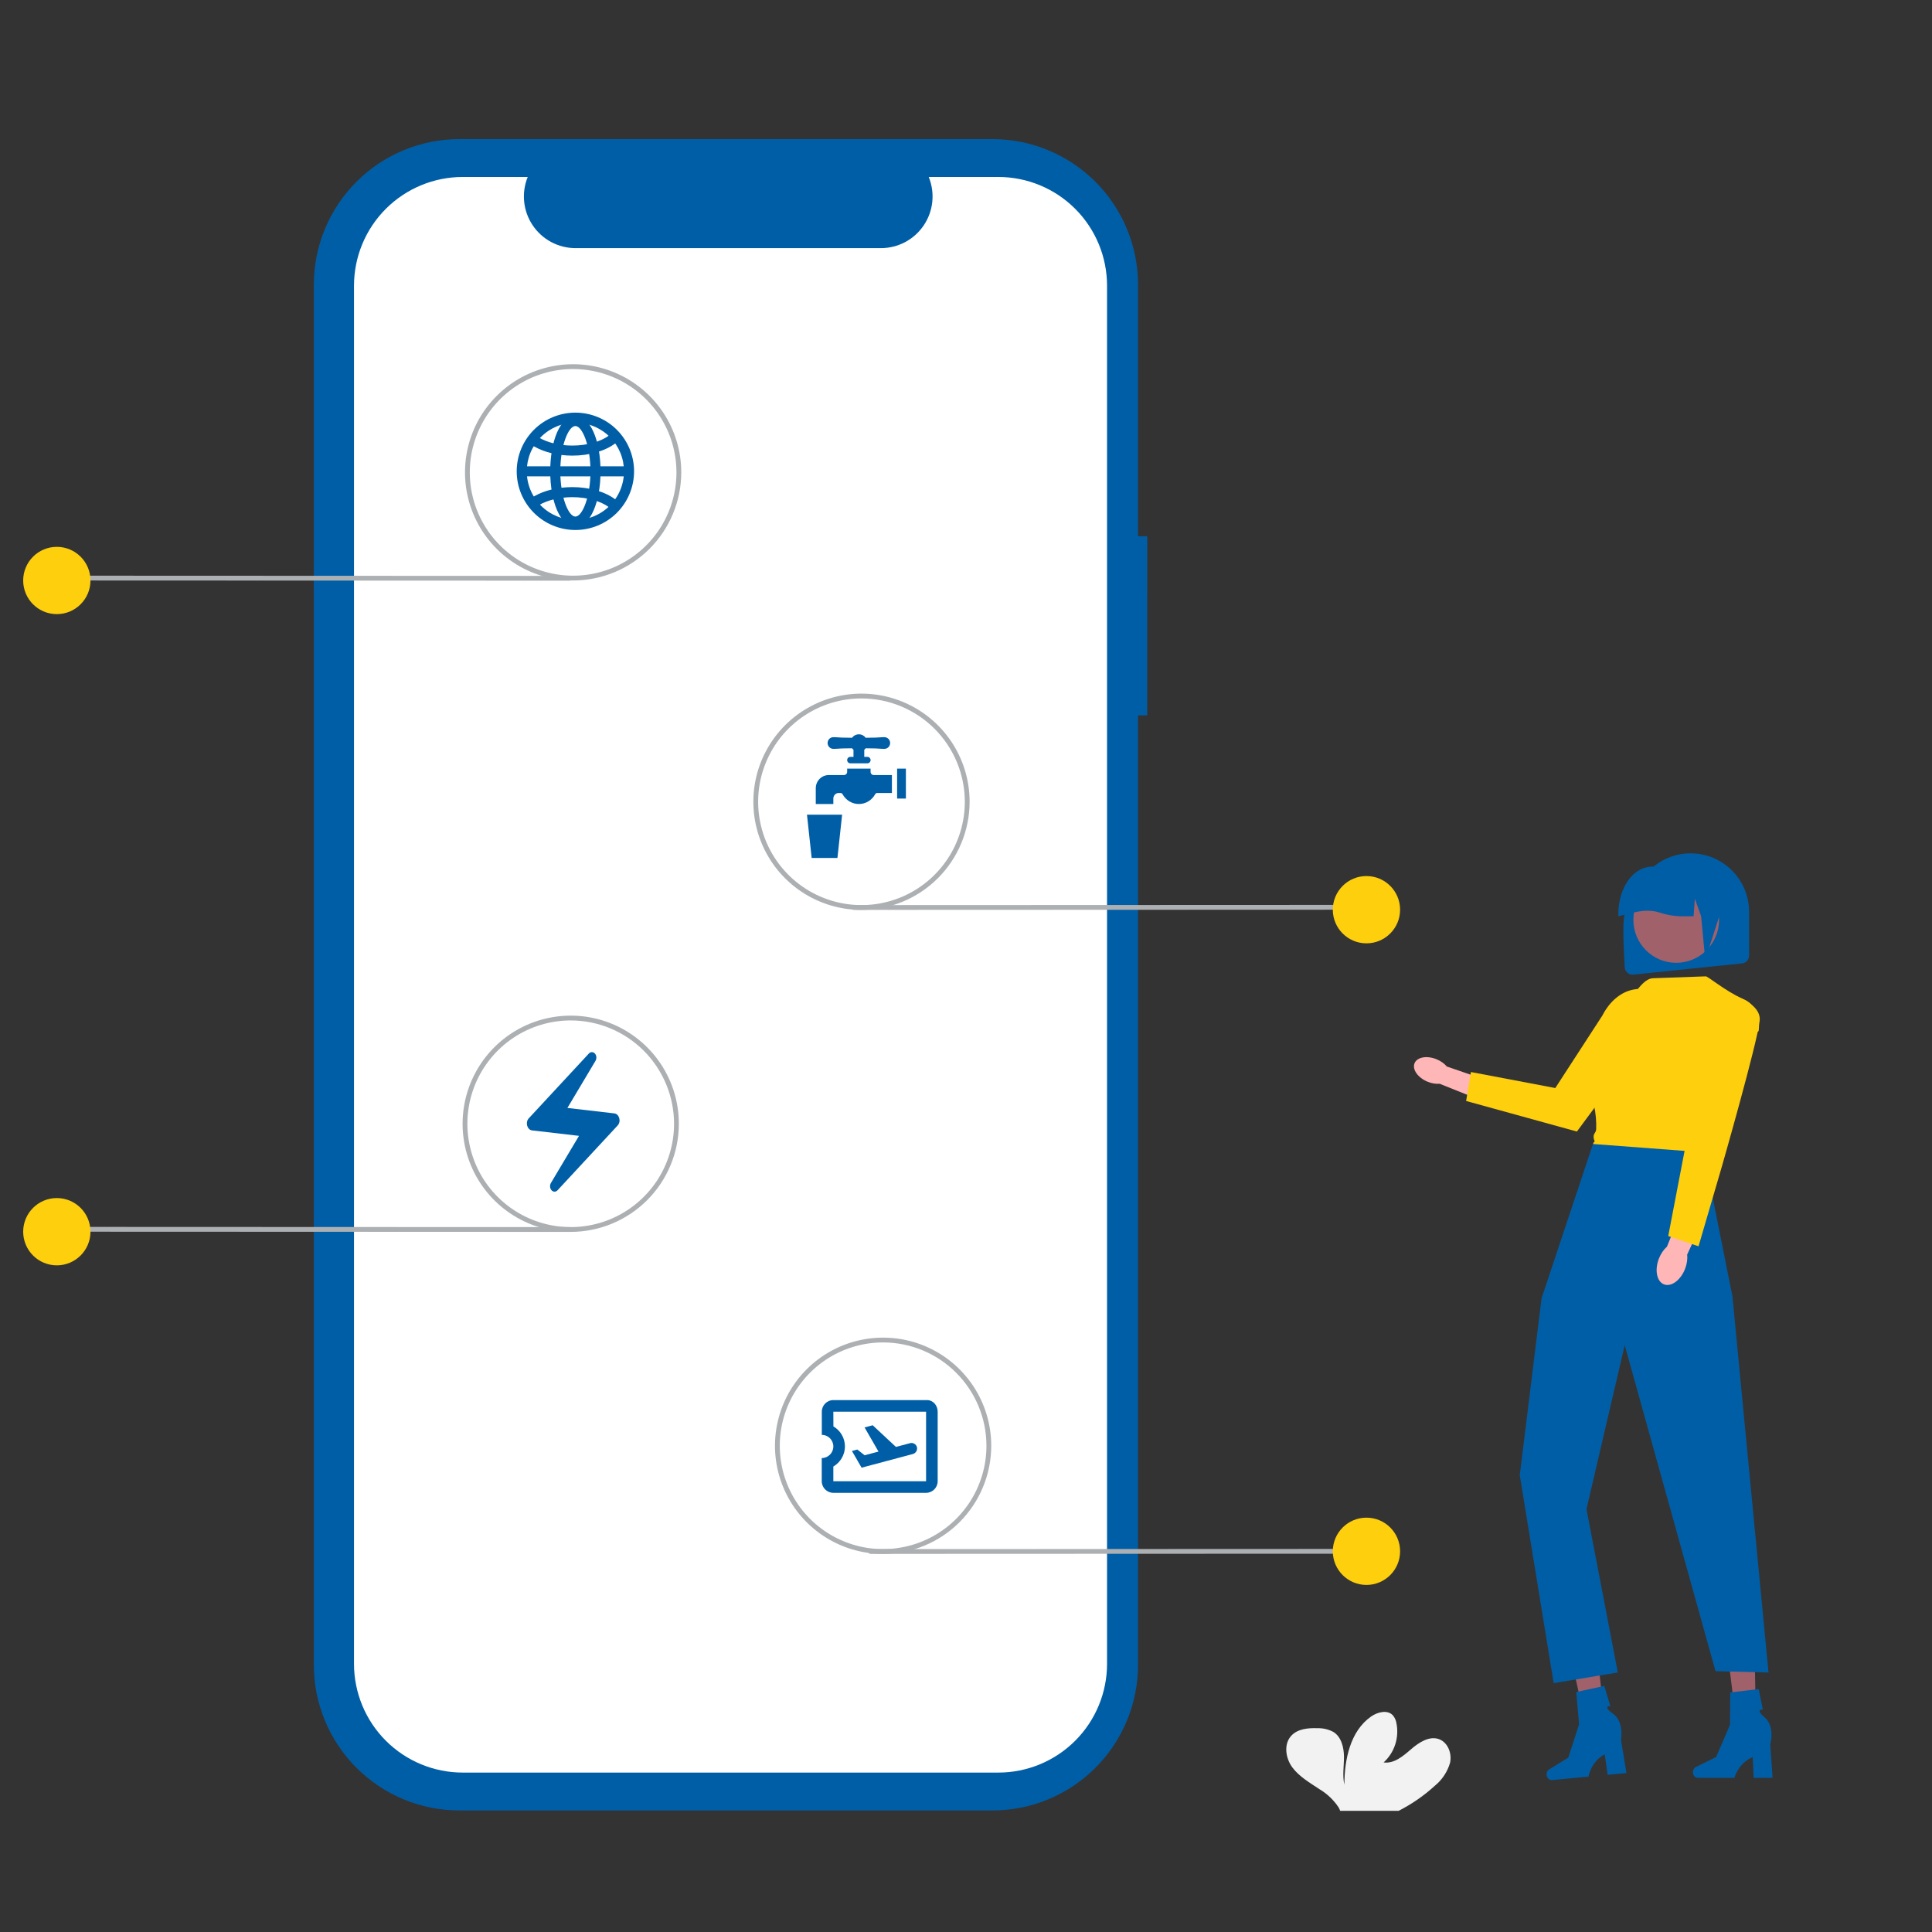 <svg width="250" height="250" viewBox="0 0 250 250" fill="none" xmlns="http://www.w3.org/2000/svg">
<rect x="0" y="0" width="250" height="250" fill="#333333" stroke="none"/>
<g clip-path="url(#clip0_148_323)">
<path d="M148.45 69.394H147.261V36.841C147.261 31.844 145.276 27.052 141.743 23.518C138.209 19.985 133.417 18 128.42 18H59.451C56.976 18 54.526 18.487 52.24 19.434C49.954 20.381 47.877 21.769 46.128 23.518C44.378 25.268 42.99 27.345 42.044 29.631C41.097 31.917 40.609 34.367 40.609 36.841V215.431C40.609 220.428 42.594 225.22 46.128 228.754C49.661 232.287 54.453 234.272 59.451 234.272H128.42C133.417 234.272 138.209 232.287 141.743 228.753C145.276 225.22 147.261 220.428 147.261 215.431V92.566H148.449L148.45 69.394Z" fill="#005EA6"/>
<path d="M129.18 22.9H120.178C120.592 23.915 120.75 25.016 120.638 26.107C120.527 27.198 120.148 28.244 119.537 29.154C118.925 30.064 118.099 30.809 117.132 31.325C116.164 31.84 115.085 32.109 113.988 32.109H74.477C73.38 32.109 72.301 31.84 71.333 31.324C70.366 30.809 69.54 30.063 68.929 29.153C68.317 28.244 67.939 27.197 67.827 26.107C67.715 25.016 67.873 23.915 68.287 22.9H59.879C56.147 22.9 52.568 24.383 49.929 27.021C47.291 29.66 45.808 33.239 45.808 36.971V215.301C45.808 219.032 47.291 222.611 49.929 225.25C52.568 227.889 56.147 229.371 59.879 229.371H129.18C132.912 229.371 136.491 227.889 139.13 225.25C141.768 222.611 143.251 219.032 143.251 215.301V36.97C143.251 33.239 141.768 29.66 139.13 27.021C136.491 24.382 132.912 22.9 129.18 22.9Z" fill="white"/>
<path d="M177.684 201.048L112.652 201.074C112.57 201.074 112.491 201.041 112.433 200.983C112.374 200.924 112.342 200.845 112.342 200.763C112.342 200.68 112.374 200.601 112.433 200.543C112.491 200.485 112.57 200.452 112.652 200.452L177.684 200.426C177.766 200.426 177.846 200.459 177.904 200.517C177.962 200.576 177.995 200.655 177.995 200.737C177.995 200.82 177.962 200.899 177.904 200.957C177.846 201.015 177.766 201.048 177.684 201.048Z" fill="#ADB0B3"/>
<path d="M176.818 205.09C179.223 205.09 181.172 203.141 181.172 200.737C181.172 198.333 179.223 196.384 176.818 196.384C174.414 196.384 172.465 198.333 172.465 200.737C172.465 203.141 174.414 205.09 176.818 205.09Z" fill="#FECF0D"/>
<path d="M176.129 117.715L110.476 117.74C110.393 117.74 110.314 117.708 110.256 117.649C110.198 117.591 110.165 117.512 110.165 117.43C110.165 117.347 110.198 117.268 110.256 117.21C110.314 117.151 110.393 117.119 110.476 117.119L176.129 117.093C176.212 117.093 176.291 117.126 176.349 117.184C176.407 117.242 176.44 117.321 176.44 117.404C176.44 117.486 176.407 117.565 176.349 117.624C176.291 117.682 176.212 117.715 176.129 117.715Z" fill="#ADB0B3"/>
<path d="M176.818 122.068C179.223 122.068 181.172 120.119 181.172 117.715C181.172 115.31 179.223 113.361 176.818 113.361C174.414 113.361 172.465 115.31 172.465 117.715C172.465 120.119 174.414 122.068 176.818 122.068Z" fill="#FECF0D"/>
<path d="M8.042 75.115L73.696 75.141C73.778 75.141 73.857 75.108 73.916 75.05C73.974 74.992 74.007 74.912 74.007 74.83C74.007 74.748 73.974 74.668 73.916 74.61C73.857 74.552 73.778 74.519 73.696 74.519L8.042 74.493C7.96 74.493 7.881 74.526 7.823 74.584C7.764 74.643 7.731 74.722 7.731 74.804C7.731 74.887 7.764 74.966 7.823 75.024C7.881 75.082 7.96 75.115 8.042 75.115Z" fill="#ADB0B3"/>
<path d="M7.353 79.468C9.757 79.468 11.707 77.519 11.707 75.115C11.707 72.711 9.757 70.762 7.353 70.762C4.949 70.762 3 72.711 3 75.115C3 77.519 4.949 79.468 7.353 79.468Z" fill="#FECF0D"/>
<path d="M8.042 159.381L73.696 159.407C73.778 159.407 73.857 159.374 73.916 159.316C73.974 159.258 74.007 159.179 74.007 159.096C74.007 159.014 73.974 158.935 73.916 158.876C73.857 158.818 73.778 158.785 73.696 158.785L8.042 158.76C7.96 158.76 7.881 158.792 7.823 158.851C7.764 158.909 7.731 158.988 7.731 159.07C7.731 159.153 7.764 159.232 7.823 159.29C7.881 159.349 7.96 159.381 8.042 159.381Z" fill="#ADB0B3"/>
<path d="M7.353 163.735C9.757 163.735 11.707 161.786 11.707 159.381C11.707 156.977 9.757 155.028 7.353 155.028C4.949 155.028 3 156.977 3 159.381C3 161.786 4.949 163.735 7.353 163.735Z" fill="#FECF0D"/>
<path d="M114.275 201.074C111.507 201.074 108.802 200.253 106.501 198.716C104.2 197.178 102.406 194.993 101.347 192.436C100.288 189.879 100.011 187.066 100.551 184.351C101.091 181.637 102.423 179.144 104.38 177.187C106.337 175.23 108.83 173.898 111.545 173.358C114.259 172.818 117.072 173.095 119.629 174.154C122.186 175.213 124.371 177.006 125.909 179.307C127.446 181.609 128.267 184.314 128.267 187.081C128.263 190.791 126.787 194.348 124.164 196.971C121.541 199.594 117.984 201.07 114.275 201.074ZM114.275 173.711C111.63 173.711 109.045 174.495 106.846 175.964C104.647 177.433 102.934 179.521 101.922 181.965C100.91 184.408 100.645 187.096 101.161 189.69C101.677 192.283 102.95 194.666 104.82 196.536C106.69 198.406 109.072 199.679 111.666 200.195C114.26 200.711 116.948 200.446 119.391 199.434C121.834 198.422 123.923 196.708 125.392 194.51C126.861 192.311 127.645 189.726 127.645 187.081C127.641 183.536 126.231 180.138 123.725 177.631C121.218 175.125 117.819 173.715 114.275 173.711Z" fill="#ADB0B3"/>
<path d="M73.852 159.407C71.084 159.407 68.379 158.586 66.078 157.049C63.777 155.511 61.983 153.326 60.924 150.769C59.865 148.213 59.588 145.399 60.128 142.685C60.668 139.971 62.001 137.477 63.958 135.52C65.914 133.563 68.408 132.231 71.122 131.691C73.836 131.151 76.65 131.428 79.206 132.487C81.763 133.546 83.948 135.34 85.486 137.641C87.024 139.942 87.844 142.647 87.844 145.415C87.84 149.124 86.364 152.681 83.741 155.304C81.118 157.927 77.561 159.403 73.852 159.407ZM73.852 132.044C71.207 132.044 68.622 132.828 66.423 134.297C64.225 135.766 62.511 137.855 61.499 140.298C60.487 142.741 60.222 145.429 60.738 148.023C61.254 150.617 62.527 152.999 64.397 154.869C66.267 156.739 68.65 158.012 71.243 158.528C73.837 159.044 76.525 158.779 78.968 157.767C81.412 156.755 83.5 155.042 84.969 152.843C86.438 150.644 87.222 148.059 87.222 145.415C87.218 141.87 85.808 138.471 83.302 135.965C80.795 133.458 77.397 132.048 73.852 132.044Z" fill="#ADB0B3"/>
<path d="M111.476 117.741C108.708 117.741 106.003 116.92 103.702 115.382C101.401 113.845 99.608 111.659 98.549 109.103C97.49 106.546 97.212 103.732 97.752 101.018C98.292 98.304 99.625 95.811 101.582 93.854C103.539 91.897 106.032 90.564 108.746 90.024C111.46 89.484 114.274 89.761 116.831 90.821C119.387 91.88 121.573 93.673 123.11 95.974C124.648 98.275 125.468 100.981 125.468 103.748C125.464 107.458 123.989 111.014 121.366 113.638C118.742 116.261 115.186 117.736 111.476 117.741ZM111.476 90.377C108.831 90.377 106.246 91.162 104.048 92.631C101.849 94.1 100.135 96.188 99.123 98.631C98.111 101.074 97.846 103.763 98.362 106.356C98.878 108.95 100.152 111.333 102.021 113.202C103.891 115.072 106.274 116.346 108.867 116.862C111.461 117.378 114.149 117.113 116.593 116.101C119.036 115.089 121.124 113.375 122.593 111.176C124.062 108.978 124.847 106.392 124.847 103.748C124.843 100.203 123.433 96.805 120.926 94.298C118.419 91.791 115.021 90.381 111.476 90.377Z" fill="#ADB0B3"/>
<path d="M74.162 75.115C71.395 75.115 68.69 74.295 66.389 72.757C64.088 71.219 62.294 69.034 61.235 66.477C60.176 63.921 59.899 61.107 60.439 58.393C60.979 55.679 62.311 53.185 64.268 51.228C66.225 49.272 68.718 47.939 71.433 47.399C74.147 46.859 76.96 47.136 79.517 48.195C82.074 49.254 84.259 51.048 85.797 53.349C87.334 55.65 88.155 58.355 88.155 61.123C88.151 64.832 86.675 68.389 84.052 71.012C81.429 73.635 77.872 75.111 74.162 75.115ZM74.162 47.752C71.518 47.752 68.933 48.536 66.734 50.005C64.535 51.475 62.822 53.563 61.81 56.006C60.798 58.449 60.533 61.138 61.049 63.731C61.565 66.325 62.838 68.707 64.708 70.577C66.578 72.447 68.96 73.721 71.554 74.236C74.148 74.752 76.836 74.487 79.279 73.475C81.722 72.463 83.811 70.75 85.28 68.551C86.749 66.352 87.533 63.767 87.533 61.123C87.529 57.578 86.119 54.179 83.612 51.673C81.106 49.166 77.707 47.756 74.162 47.752Z" fill="#ADB0B3"/>
<path d="M185.655 231.087C186.604 230.318 187.296 229.277 187.638 228.103C187.891 226.916 187.385 225.522 186.254 225.063C184.984 224.572 183.626 225.455 182.599 226.343C181.572 227.231 180.389 228.248 179.042 228.057C179.732 227.428 180.248 226.631 180.538 225.743C180.828 224.856 180.884 223.908 180.699 222.992C180.643 222.612 180.483 222.254 180.235 221.96C179.532 221.206 178.252 221.531 177.405 222.125C174.721 224.015 173.972 227.659 173.962 230.943C173.688 229.755 173.916 228.522 173.91 227.329C173.905 226.136 173.57 224.748 172.547 224.118C171.914 223.777 171.202 223.608 170.482 223.628C169.274 223.586 167.932 223.705 167.106 224.588C166.074 225.682 166.347 227.525 167.24 228.718C168.133 229.91 169.486 230.68 170.73 231.516C171.732 232.11 172.587 232.924 173.229 233.896C173.305 234.03 173.367 234.172 173.415 234.319H180.978C182.676 233.458 184.249 232.371 185.655 231.087Z" fill="#F2F2F2"/>
<path fill-rule="evenodd" clip-rule="evenodd" d="M82.048 60.987C82.048 63.001 81.248 64.933 79.824 66.357C78.4 67.781 76.468 68.581 74.454 68.581C72.44 68.581 70.509 67.781 69.085 66.357C67.661 64.933 66.861 63.001 66.861 60.987C66.861 58.973 67.661 57.042 69.085 55.618C70.509 54.194 72.44 53.394 74.454 53.394C76.468 53.394 78.4 54.194 79.824 55.618C81.248 57.042 82.048 58.973 82.048 60.987ZM68.162 60.987C68.162 62.656 68.825 64.257 70.005 65.436C71.185 66.617 72.786 67.279 74.454 67.279C76.123 67.279 77.724 66.617 78.903 65.436C80.083 64.257 80.746 62.656 80.746 60.987C80.746 59.319 80.083 57.718 78.903 56.538C77.724 55.358 76.123 54.696 74.454 54.696C72.786 54.696 71.185 55.358 70.005 56.538C68.825 57.718 68.162 59.319 68.162 60.987Z" fill="#005EA6"/>
<path fill-rule="evenodd" clip-rule="evenodd" d="M77.709 60.987C77.709 64.911 76.415 68.147 74.454 68.147C72.494 68.147 71.2 64.911 71.2 60.987C71.2 57.062 72.494 53.827 74.454 53.827C76.415 53.827 77.709 57.062 77.709 60.987ZM72.502 60.987C72.502 64.252 73.539 66.845 74.454 66.845C75.37 66.845 76.407 64.252 76.407 60.987C76.407 57.722 75.37 55.129 74.454 55.129C73.539 55.129 72.502 57.722 72.502 60.987Z" fill="#005EA6"/>
<path d="M80.007 57.054L79.134 56.089C79.047 56.167 78.953 56.245 78.852 56.321C77.749 57.147 75.988 57.657 74.066 57.657C72.424 57.657 70.896 57.286 69.786 56.652C69.519 56.499 69.281 56.334 69.076 56.157L68.23 57.148C68.513 57.387 68.817 57.599 69.14 57.781C70.455 58.534 72.207 58.958 74.066 58.958C76.254 58.958 78.288 58.37 79.633 57.362C79.762 57.265 79.887 57.162 80.007 57.054ZM80.007 64.936L79.134 65.901C79.047 65.822 78.953 65.745 78.852 65.669C77.749 64.843 75.988 64.333 74.066 64.333C72.424 64.333 70.896 64.703 69.786 65.338C69.519 65.49 69.281 65.656 69.076 65.832L68.23 64.842C68.513 64.603 68.817 64.391 69.14 64.209C70.455 63.455 72.207 63.032 74.066 63.032C76.254 63.032 78.288 63.62 79.633 64.628C79.762 64.725 79.887 64.827 80.007 64.936ZM81.614 61.639V60.337H67.295V61.639H81.614Z" fill="#005EA6"/>
<path d="M107.834 95.391C107.9 95.391 108.419 95.399 108.481 95.417C108.734 95.435 109.005 95.459 110.255 95.466C110.357 95.328 110.49 95.215 110.644 95.138C110.797 95.06 110.966 95.019 111.138 95.019C111.498 95.019 111.818 95.194 112.02 95.466C113.27 95.459 113.541 95.435 113.795 95.417C113.856 95.399 114.376 95.391 114.442 95.391C114.851 95.391 115.184 95.729 115.184 96.147C115.184 96.564 114.852 96.902 114.442 96.902C114.376 96.902 113.856 96.893 113.795 96.877C113.541 96.857 113.27 96.835 112.02 96.827C111.967 96.9 111.905 96.965 111.835 97.023V97.938H112.244C112.47 97.938 112.653 98.125 112.653 98.355C112.653 98.586 112.47 98.773 112.244 98.773H110.031C109.805 98.773 109.623 98.586 109.623 98.355C109.623 98.125 109.805 97.938 110.031 97.938H110.441V97.023C110.372 96.965 110.309 96.9 110.255 96.827C109.005 96.835 108.734 96.857 108.481 96.877C108.419 96.893 107.9 96.902 107.834 96.902C107.424 96.902 107.092 96.564 107.092 96.147C107.092 95.729 107.424 95.391 107.834 95.391ZM108.364 111.019H105.029L104.423 105.421H108.97L108.364 111.019ZM115.412 102.61H113.486C113.394 102.61 113.289 102.698 113.244 102.776C112.833 103.529 112.043 104.039 111.138 104.039C110.236 104.039 109.45 103.533 109.037 102.785C108.994 102.705 108.885 102.61 108.789 102.61H108.535C108.147 102.61 107.834 102.929 107.834 103.324V104.039H105.56V101.999C105.56 101.057 106.31 100.293 107.235 100.293H109.213C109.439 100.293 109.622 100.106 109.622 99.876V99.459H112.653V99.876C112.653 100.107 112.836 100.293 113.063 100.293H115.412L115.412 102.61ZM117.223 103.335H116.086V99.459H117.223V103.335Z" fill="#005EA6"/>
<path d="M76.191 136.335L68.421 144.713C67.941 145.236 68.211 146.202 68.856 146.274L74.923 146.979L71.286 153.081C71.121 153.361 71.143 153.749 71.346 153.993C71.571 154.264 71.923 154.273 72.156 154.011L79.926 145.634C80.406 145.11 80.136 144.144 79.491 144.072L73.423 143.368L77.061 137.265C77.226 136.985 77.203 136.597 77.001 136.353C76.895 136.223 76.75 136.148 76.599 136.145C76.447 136.141 76.301 136.21 76.191 136.335Z" fill="#005EA6"/>
<path d="M119.977 181.172H107.834C107.009 181.172 106.342 181.847 106.342 182.672V185.672C107.167 185.672 107.834 186.347 107.834 187.172C107.834 187.997 107.167 188.672 106.334 188.672V191.672C106.334 192.497 107.009 193.172 107.834 193.172H119.834C120.659 193.172 121.334 192.497 121.334 191.672V182.672C121.334 181.847 120.727 181.172 119.977 181.172ZM119.834 191.672H107.834V189.767C108.727 189.249 109.334 188.274 109.334 187.172C109.334 186.062 108.734 185.094 107.842 184.577L107.834 182.672H119.834V191.672ZM111.487 189.917L110.242 187.757L110.939 187.569L111.884 188.312L113.677 187.832L111.877 184.712L112.927 184.427L115.934 187.232L117.764 186.744C117.949 186.695 118.146 186.722 118.312 186.817C118.478 186.913 118.599 187.07 118.649 187.254C118.696 187.441 118.668 187.639 118.572 187.805C118.475 187.972 118.317 188.095 118.132 188.147L111.487 189.917Z" fill="#005EA6"/>
<path d="M227.24 224.338L224.856 224.394L223.527 213.662L227.045 213.579L227.24 224.338Z" fill="#A0616A"/>
<path d="M219.06 229.321C219.06 229.725 219.346 230.052 219.699 230.052H224.431C224.431 230.052 224.896 228.176 226.795 227.369L226.926 230.052H229.367L229.072 225.738C229.072 225.738 229.725 223.43 228.368 222.25C227.012 221.071 228.111 221.235 228.111 221.235L227.577 218.565L223.888 219L223.861 223.191L222.071 227.351L219.445 228.65C219.212 228.766 219.06 229.03 219.06 229.321Z" fill="#005EA6"/>
<path d="M207.804 223.942L205.436 224.223L203.104 213.665L206.599 213.25L207.804 223.942Z" fill="#A0616A"/>
<path d="M200.129 229.675C200.167 230.077 200.482 230.376 200.833 230.342L205.545 229.896C205.545 229.896 205.832 227.985 207.646 227.002L208.029 229.66L210.459 229.43L209.759 225.163C209.759 225.163 210.193 222.804 208.732 221.758C207.27 220.711 208.379 220.771 208.379 220.771L207.597 218.163L203.966 218.944L204.333 223.119L202.941 227.43L200.449 228.971C200.228 229.108 200.102 229.385 200.129 229.675Z" fill="#005EA6"/>
<path d="M210.239 125.109C209.962 120.394 209.831 116.252 211.206 118C211.206 113.815 214.592 110.422 218.769 110.422C222.946 110.422 226.332 113.815 226.332 118V123.655C226.331 124.217 225.877 124.672 225.317 124.673L211.255 126.126C210.694 126.125 210.24 125.67 210.239 125.109Z" fill="#005EA6"/>
<path d="M216.903 124.587C219.965 124.587 222.448 122.1 222.448 119.032C222.448 115.963 219.965 113.476 216.903 113.476C213.84 113.476 211.358 115.963 211.358 119.032C211.358 122.1 213.84 124.587 216.903 124.587Z" fill="#A0616A"/>
<path d="M209.417 118.452C209.341 114.479 211.929 111.056 215.4 112.458H216.528C219.831 112.462 222.507 115.143 222.511 118.452L220.657 124.201L220.125 118.566L219.312 116.283L219.149 118.566H217.916C216.854 118.593 215.798 118.424 214.788 118.095C212.941 117.493 211.187 118.137 209.417 118.566V118.452Z" fill="#005EA6"/>
<path d="M220.136 149.565L206.018 149.027C206.117 148.515 206.064 147.768 206.358 147.726C205.947 146.689 206.52 146.679 206.543 146.148C206.632 144.095 206.156 141.965 205.229 139.773C204.62 138.079 204.61 136.623 205.2 135.45C205.706 134.485 206.558 133.748 207.584 133.385L210.673 129.647C211.478 128.674 212.665 126.574 213.926 126.582L220.696 126.34C220.889 126.224 223.266 128.272 225.581 129.277C228.091 130.367 227.573 133.345 227.567 133.383L227.561 133.419L227.534 133.443L222.195 137.949L220.51 147.455C220.679 147.946 220.636 148.314 220.32 148.526C220.774 148.862 220.462 149.213 220.136 149.565Z" fill="#FECF0D"/>
<path d="M206.131 148.032L199.478 167.996L196.657 190.889L201.046 217.797L209.345 216.42L205.289 195.281L210.237 174.066L221.987 216.249L228.845 216.42L224.176 167.74L220.454 149.111L206.131 148.032Z" fill="#005EA6"/>
<path d="M218.049 164.187C217.477 165.661 216.254 166.56 215.318 166.195C214.382 165.831 214.087 164.34 214.659 162.866C214.909 162.221 215.284 161.686 215.705 161.319L218.206 155.104L221.092 156.342L218.32 162.337C218.383 162.893 218.299 163.541 218.049 164.187Z" fill="#FFB6B6"/>
<path d="M221.667 127.998C221.667 127.998 228.014 129.168 227.701 132.078C227.389 134.989 222.809 150.948 222.809 150.948L219.79 161.268L215.869 159.943L218.775 144.799L221.667 127.998Z" fill="#FECF0D"/>
<path d="M185.91 137.075C186.459 137.303 186.91 137.636 187.217 138.006L192.578 139.847L191.629 142.377L186.293 140.237C185.815 140.281 185.261 140.196 184.712 139.968C183.46 139.447 182.712 138.377 183.043 137.578C183.374 136.779 184.657 136.554 185.91 137.075Z" fill="#FFB6B6"/>
<path d="M216.28 129.881L204.05 146.422L189.714 142.466L190.338 138.719L201.254 140.791L207.344 131.41C209.333 127.558 213.252 126.783 216.28 129.881Z" fill="#FECF0D"/>
</g>
<defs>
<clipPath id="clip0_148_323">
<rect width="250" height="250" fill="white"/>
</clipPath>
</defs>
</svg>
